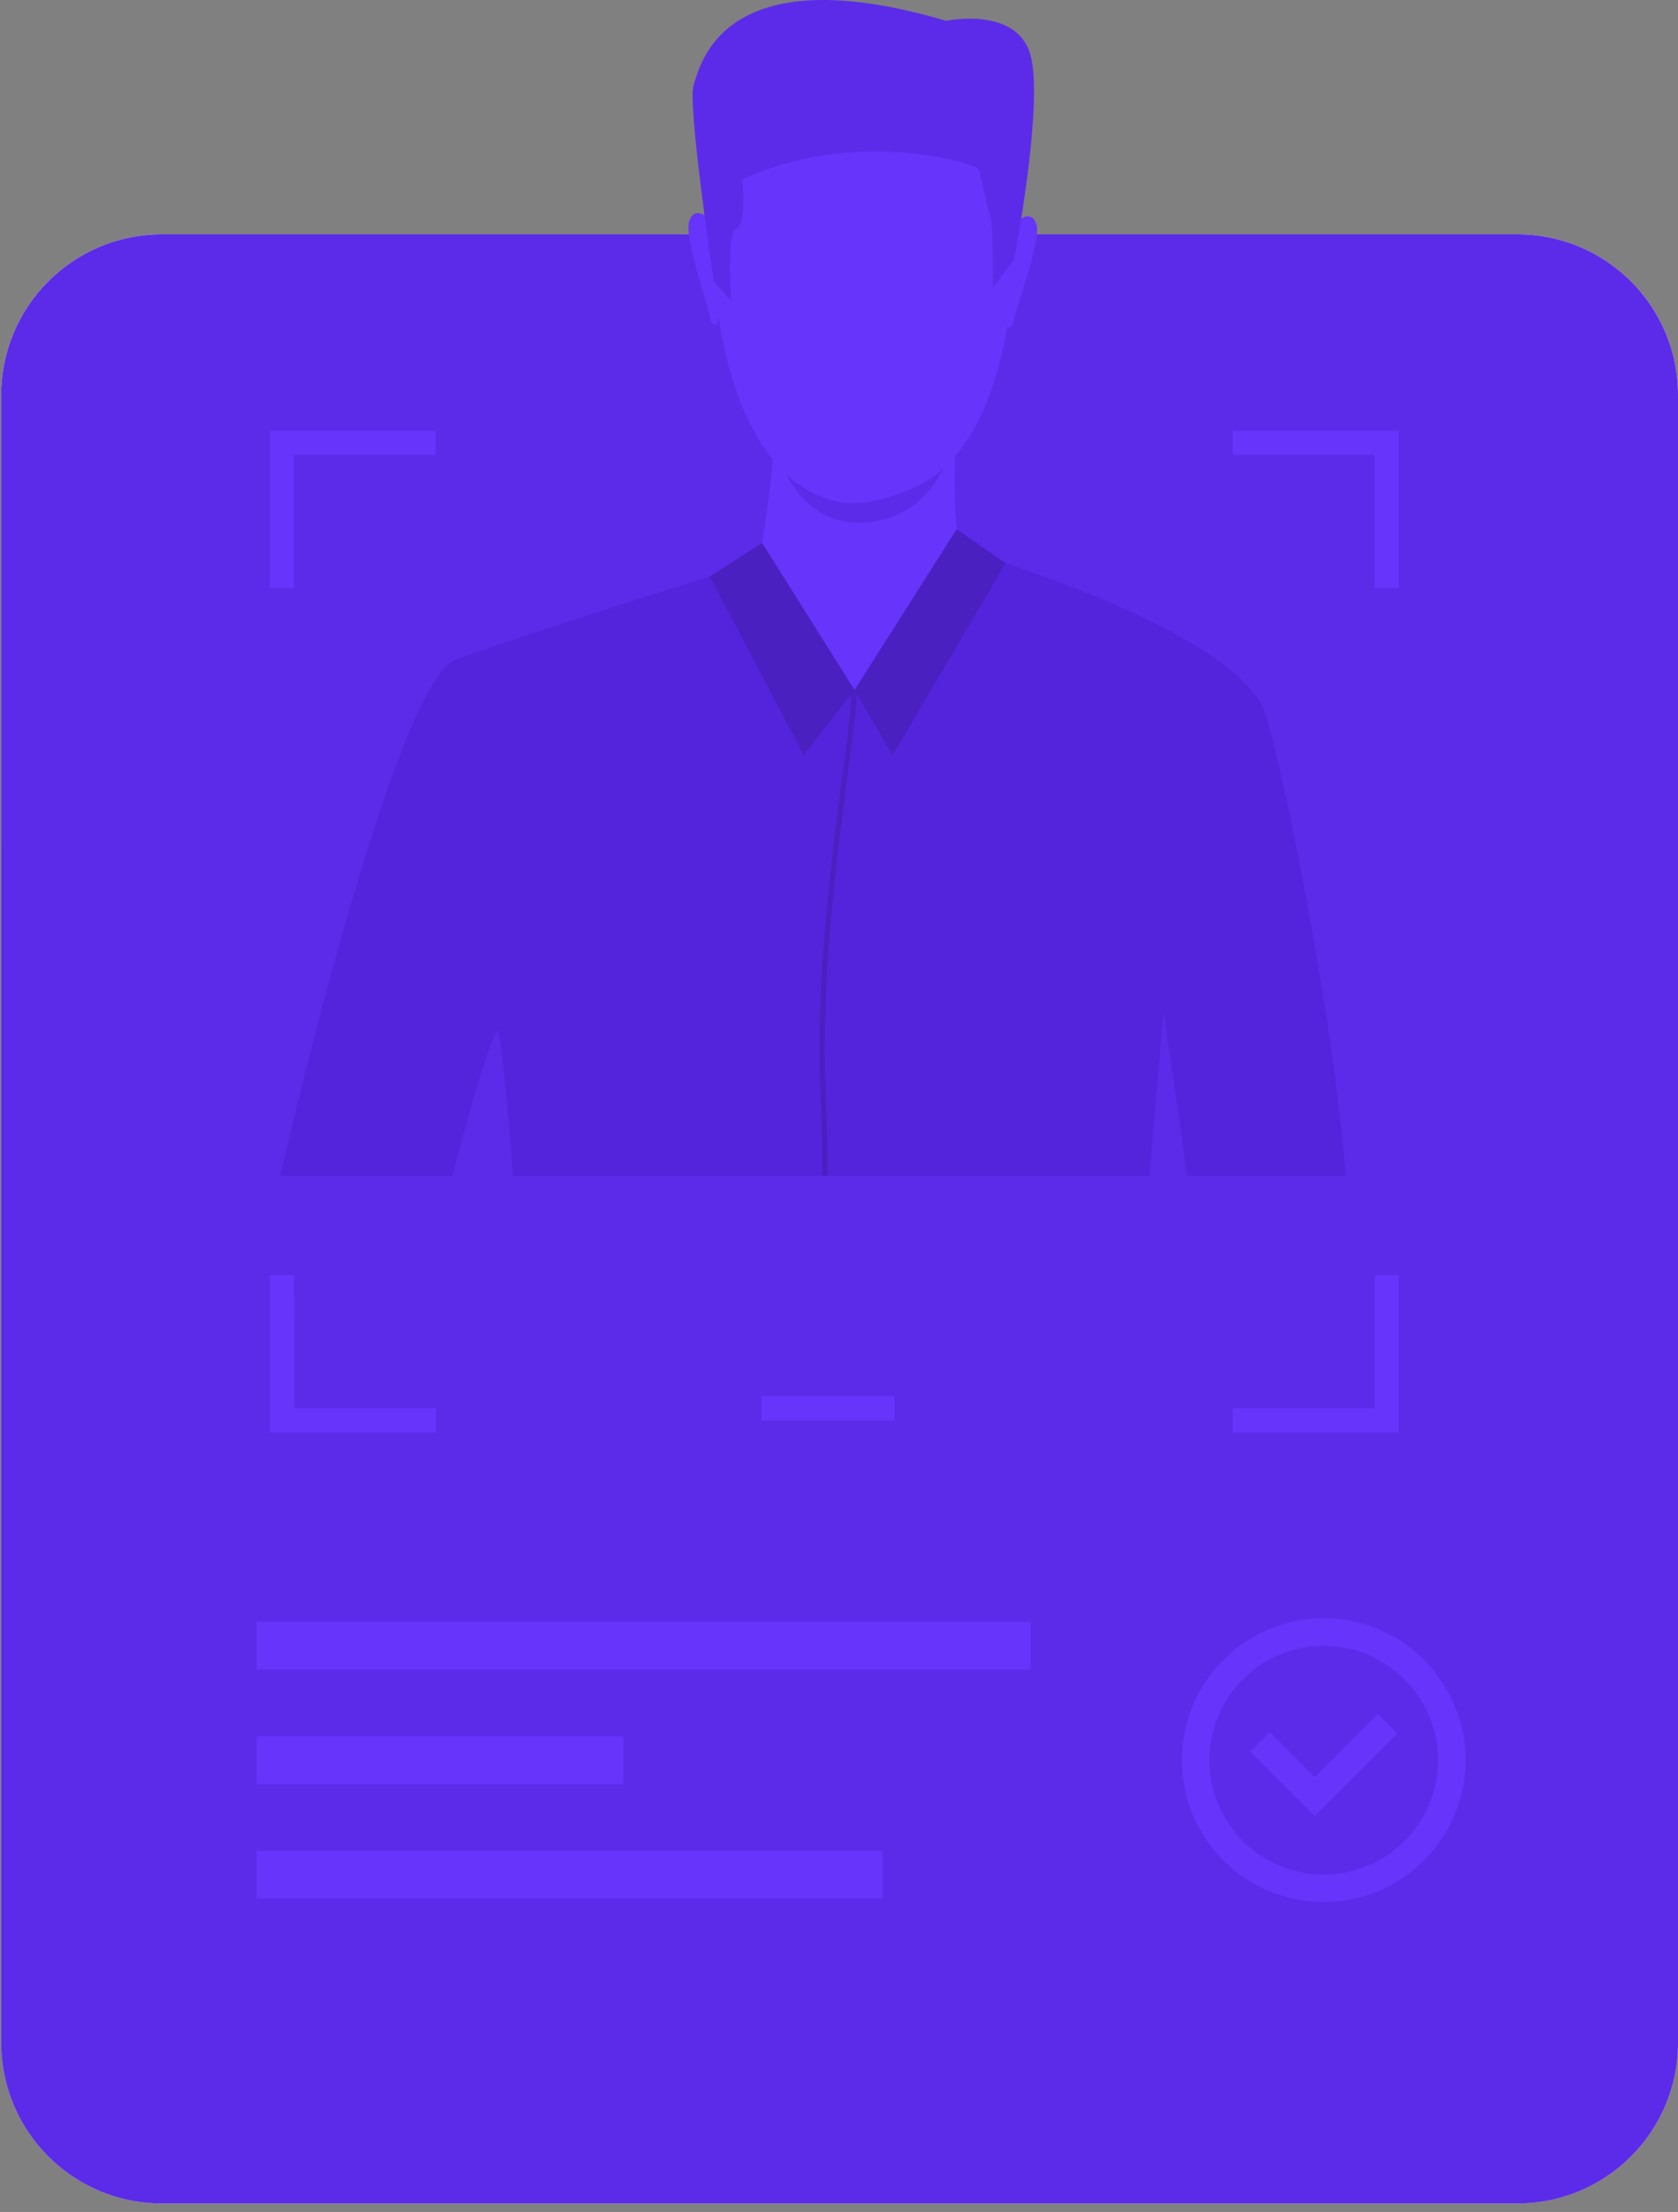 <svg width="148" height="195" viewBox="0 0 148 195" fill="none" xmlns="http://www.w3.org/2000/svg">
<rect x="0" y="0" width="148" height="195" fill="#808080" stroke="none"/>
<path d="M133.84 20.66H14.27C6.449 20.66 0.109 27 0.109 34.82V180.091C0.109 187.911 6.449 194.251 14.27 194.251H133.84C141.661 194.251 148 187.911 148 180.091V34.82C148 27 141.661 20.66 133.84 20.66Z" fill="url(#paint0_linear_2165_1469)"/>
<path d="M133.84 20.66H14.27C6.449 20.66 0.109 27 0.109 34.82V180.091C0.109 187.911 6.449 194.251 14.27 194.251H133.84C141.661 194.251 148 187.911 148 180.091V34.82C148 27 141.661 20.66 133.84 20.66Z" fill="#5C2BE9"/>
<path d="M78.893 123.068H67.164V125.239H78.893V123.068Z" fill="#6734FB"/>
<path d="M90.886 142.975H22.633V147.181H90.886V142.975Z" fill="#6734FB"/>
<path d="M77.826 163.167H22.633V167.372H77.826V163.167Z" fill="#6734FB"/>
<path d="M54.989 153.071H22.633V157.277H54.989V153.071Z" fill="#6734FB"/>
<path d="M108.743 37.971V40.095H121.25V51.834H123.374V37.971H108.743ZM23.807 51.834H25.932V40.095H38.428V37.971H23.797L23.807 51.834ZM121.25 112.405V124.146H108.743V126.27H123.374V112.405H121.25ZM25.932 112.405H23.807V126.27H38.439V124.146H25.942L25.932 112.405Z" fill="#6734FB"/>
<path d="M116.753 167.682C114.279 167.682 111.859 166.949 109.802 165.574C107.744 164.199 106.141 162.245 105.194 159.958C104.247 157.672 104 155.156 104.483 152.729C104.967 150.302 106.159 148.073 107.91 146.324C109.66 144.575 111.89 143.384 114.318 142.903C116.745 142.421 119.261 142.671 121.546 143.619C123.832 144.568 125.785 146.173 127.158 148.232C128.531 150.291 129.263 152.71 129.26 155.185C129.253 158.499 127.933 161.675 125.589 164.017C123.245 166.36 120.067 167.678 116.753 167.682ZM116.753 145.087C114.758 145.087 112.808 145.679 111.149 146.787C109.49 147.896 108.197 149.471 107.434 151.314C106.67 153.158 106.47 155.186 106.86 157.143C107.249 159.1 108.21 160.897 109.62 162.308C111.031 163.719 112.829 164.679 114.785 165.069C116.742 165.458 118.77 165.258 120.614 164.495C122.457 163.731 124.032 162.438 125.141 160.779C126.249 159.12 126.841 157.17 126.841 155.175C126.838 152.5 125.775 149.936 123.883 148.045C121.992 146.154 119.428 145.09 116.753 145.087Z" fill="#6734FB"/>
<path d="M115.956 160.098L110.273 154.415L111.986 152.702L115.956 156.675L121.523 151.106L123.235 152.819L115.956 160.098Z" fill="#6734FB"/>
<path d="M118.714 103.667H104.685C103.761 96.949 102.636 89.281 102.636 89.281C102.636 89.281 102.069 95.609 101.378 103.667H45.245C44.733 96.421 44.116 91 43.893 90.889C43.571 90.727 41.568 97.156 39.906 103.667H24.707C28.616 86.829 35.907 59.813 40.123 58.186C46.122 55.88 70.591 48.338 70.591 48.338H84.555C84.555 48.338 109.366 55.419 111.675 63.115C113.494 69.255 117.542 89.482 118.714 103.667Z" fill="#5424DC"/>
<path d="M78.198 3.049C78.198 3.049 91.236 5.098 89.261 25.502C87.286 45.907 75.768 44.231 75 44.211C74.232 44.19 63.448 44.581 62.608 19.676C62.597 19.676 62.229 1.258 78.198 3.049Z" fill="#6734FB"/>
<path d="M84.287 38.196C84.287 38.196 83.928 46.595 84.741 48.402C85.555 50.209 73.982 56.054 66.918 49.551C66.918 49.551 68.623 40.433 68.147 37.2C67.672 33.967 84.287 38.196 84.287 38.196Z" fill="#6734FB"/>
<path d="M89.453 19.742C89.453 19.742 90.887 18.215 91.404 19.76C91.92 21.305 89.189 28.203 89.367 28.512C89.367 28.512 89.107 29.11 88.765 28.78C88.423 28.451 89.453 19.742 89.453 19.742Z" fill="#6734FB"/>
<path d="M62.75 19.483C62.75 19.483 61.353 17.93 60.8 19.463C60.247 20.995 62.849 27.946 62.666 28.254C62.666 28.254 62.916 28.856 63.264 28.534C63.613 28.213 62.75 19.483 62.75 19.483Z" fill="#6734FB"/>
<path d="M89.447 22.869L87.581 25.365C87.581 25.365 87.632 19.893 87.333 19.037C87.034 18.18 86.575 15.554 86.325 14.939C86.075 14.325 75.129 11.252 65.459 15.834C65.459 15.834 65.886 19.77 64.96 20.12C64.034 20.471 64.486 26.526 64.486 26.526L62.952 24.795C62.952 24.795 60.602 9.105 61.182 7.466C61.762 5.827 63.612 -4.007 83.447 1.834C83.447 1.834 89.632 0.525 90.873 4.794C92.115 9.064 89.447 22.869 89.447 22.869Z" fill="#5C2BE9"/>
<path d="M84.742 48.408C84.742 48.408 87.684 49.035 75.373 60.833C75.373 60.833 66.642 51.174 66.925 49.566C67.207 47.958 84.742 48.408 84.742 48.408Z" fill="#6734FB"/>
<path d="M75.371 60.834L78.731 66.578L88.696 49.658L84.379 46.647L75.371 60.834Z" fill="#4A20C1"/>
<path d="M75.373 60.834L67.219 47.861L62.598 50.832L70.885 66.578L75.373 60.834Z" fill="#4A20C1"/>
<path d="M72.842 96.771C72.942 98.684 72.987 101.032 72.993 103.667H72.53C72.53 101.042 72.481 98.701 72.381 96.793C71.625 82.402 75.112 64.892 75.134 60.786L75.585 60.876C75.562 64.98 72.086 82.447 72.842 96.771Z" fill="#4A20C1"/>
<path d="M69.367 41.81C69.367 41.81 72.465 45.088 76.841 44.211C81.217 43.334 83.159 41.343 83.159 41.343C83.159 41.343 81.432 45.674 76.374 46.071C71.316 46.468 69.367 41.81 69.367 41.81Z" fill="#5C2BE9"/>
<defs>
<linearGradient id="paint0_linear_2165_1469" x1="74.056" y1="219.739" x2="74.056" y2="62.278" gradientUnits="userSpaceOnUse">
<stop stop-color="#D1D7E0"/>
<stop offset="1" stop-color="#EBEBFF"/>
</linearGradient>
</defs>
</svg>
